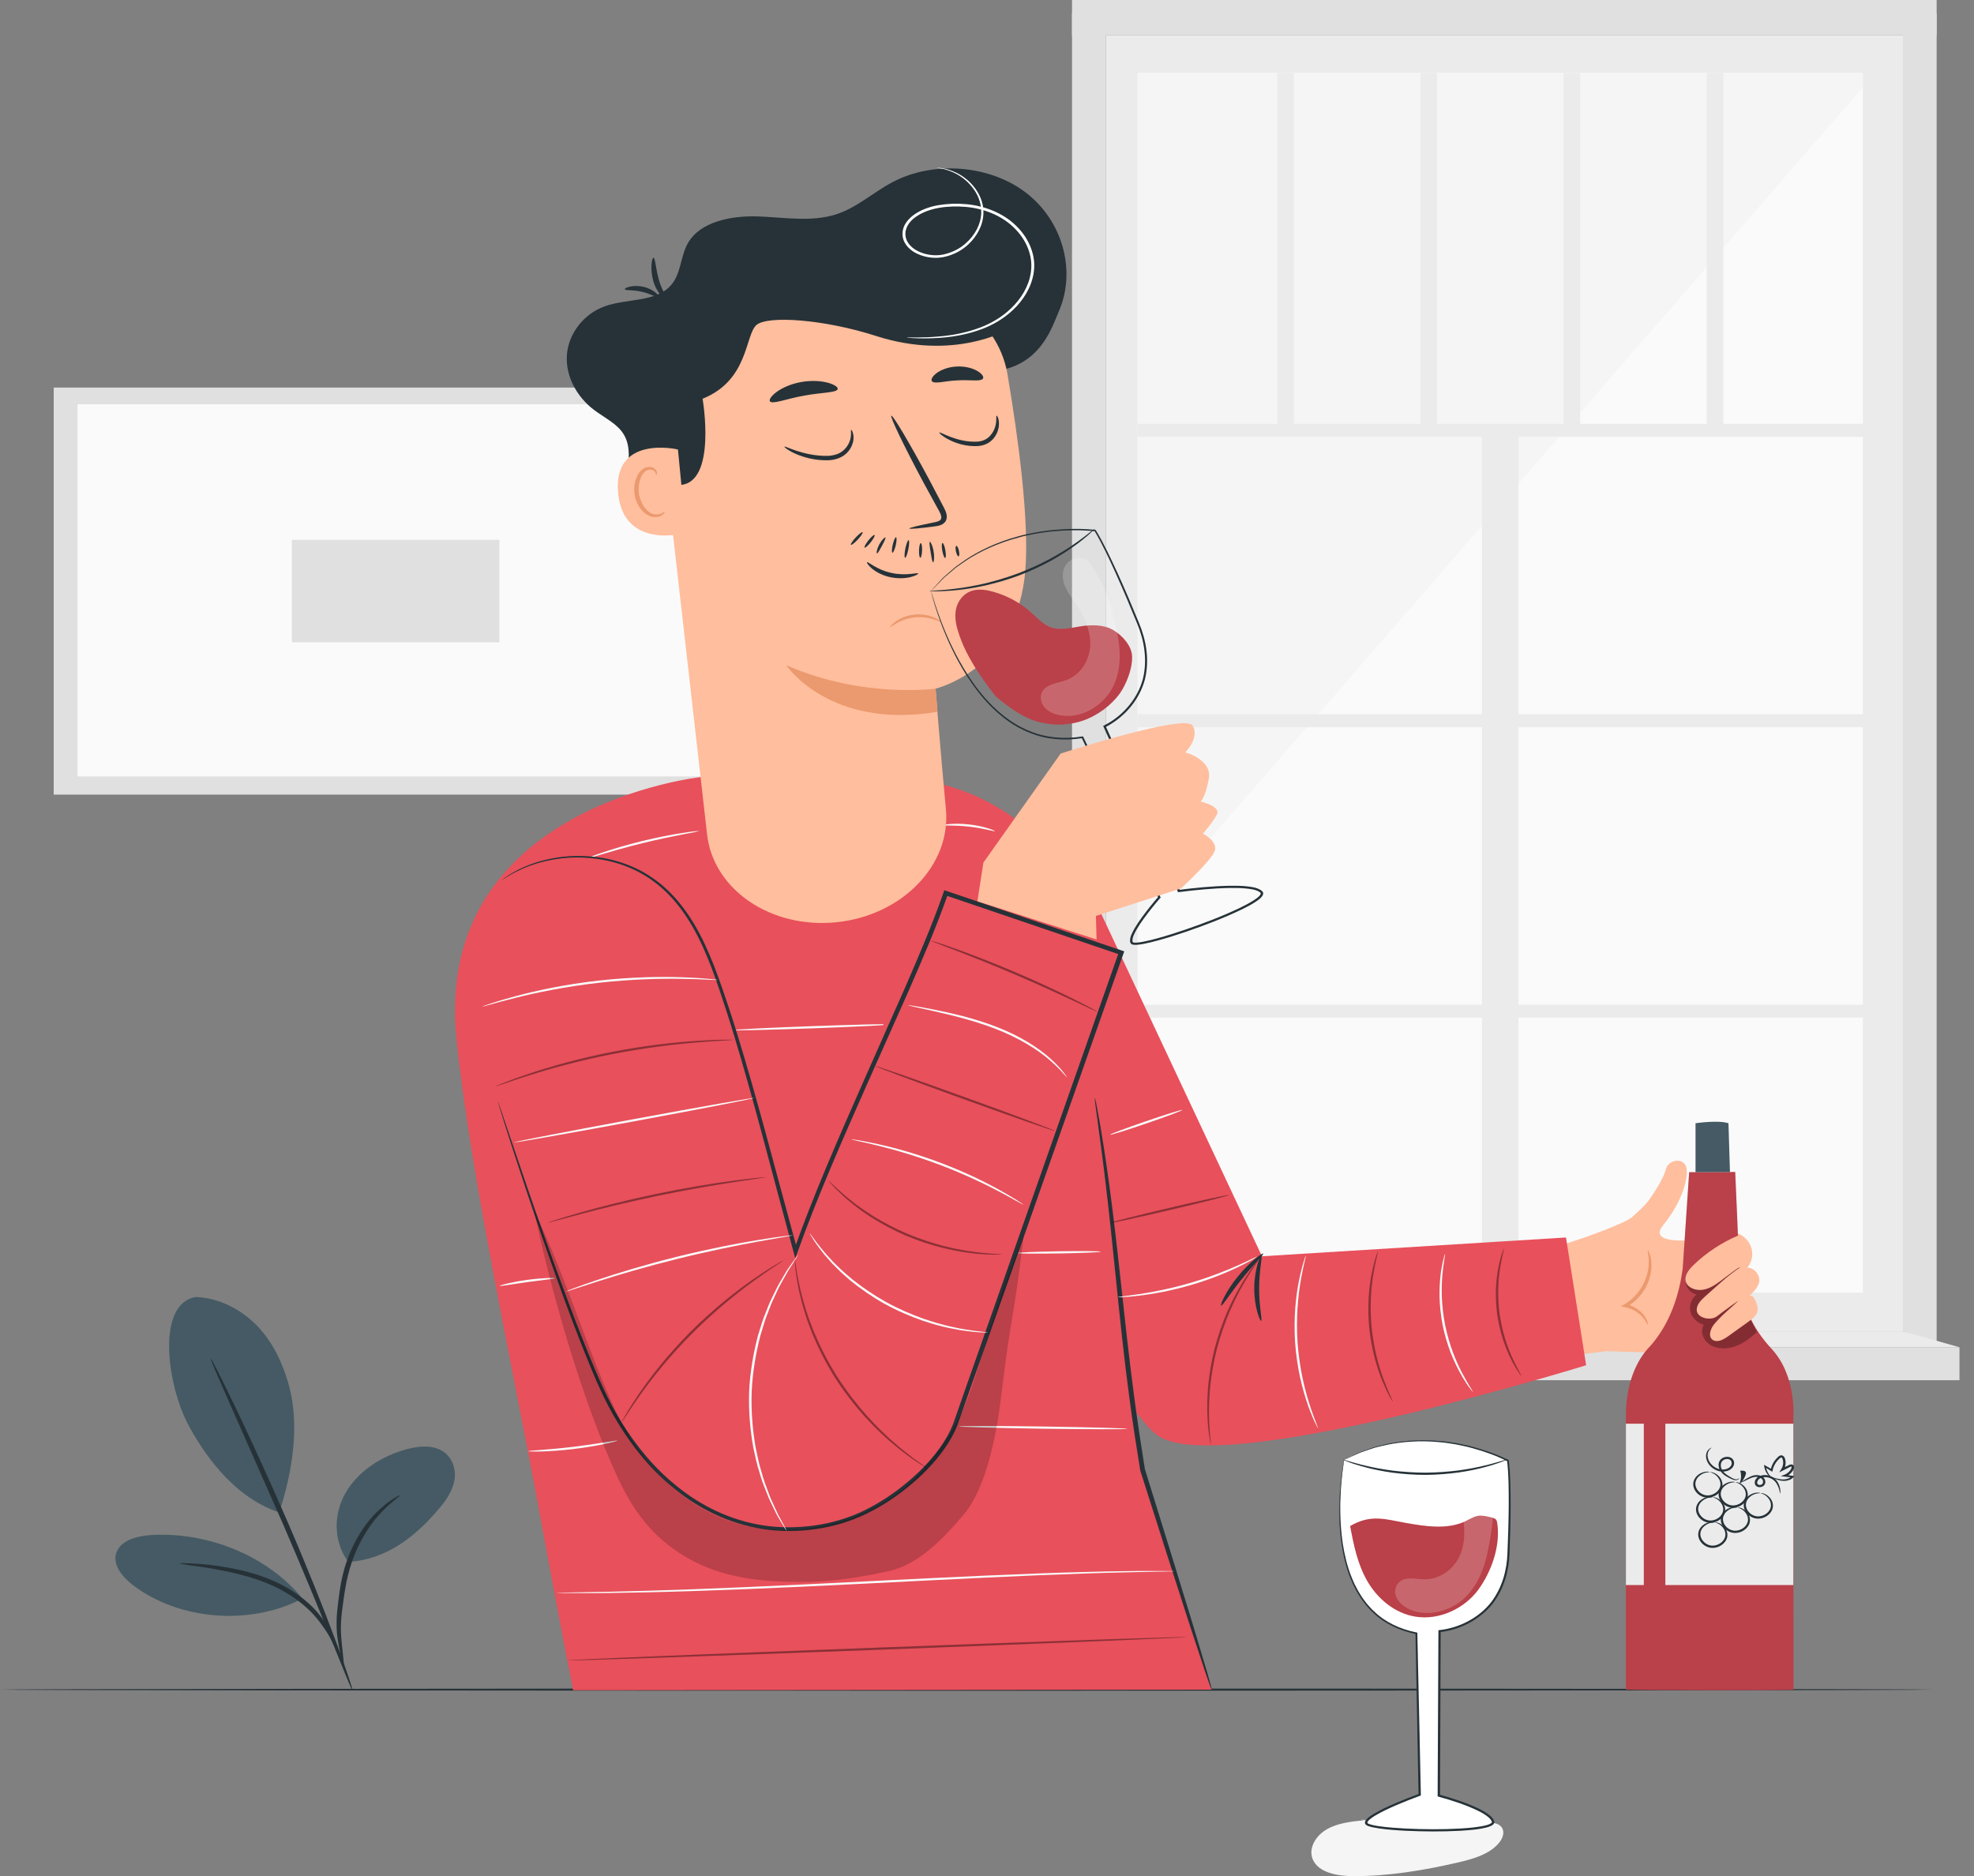 <svg width="101" height="96" viewBox="0 0 101 96" fill="none" xmlns="http://www.w3.org/2000/svg">
<rect x="0" y="0" width="101" height="96" fill="#808080" stroke="none"/>
<g clip-path="url(#clip0_34_894)">
<path d="M69.777 93.139C69.12 93.206 68.437 93.282 67.878 93.606C67.32 93.929 66.931 94.575 67.166 95.135C67.456 95.831 68.449 95.998 69.268 95.998C71.066 95.998 72.85 95.703 74.592 95.299C75.378 95.117 76.215 94.879 76.699 94.293C76.886 94.065 77.006 93.742 76.836 93.504C76.615 93.195 76.109 93.254 75.714 93.328C73.703 93.712 71.586 93.627 69.623 93.081" fill="#F5F5F5"/>
<path d="M37.755 19.831H2.749V40.659H37.755V19.831Z" fill="#E0E0E0"/>
<path d="M36.521 20.684H3.967V39.728H36.521V20.684Z" fill="#FAFAFA"/>
<path d="M25.552 27.625H14.933V32.865H25.552V27.625Z" fill="#E0E0E0"/>
<path d="M97.366 1.809H56.576V68.117H97.366V1.809Z" fill="#EBEBEB"/>
<path d="M95.314 3.733H58.204V66.143H95.314V3.733Z" fill="#FAFAFA"/>
<path d="M95.314 4.468L58.204 47.183V3.733H95.314V4.468Z" fill="#F5F5F5"/>
<path d="M96.12 21.686H58.204V22.35H96.12V21.686Z" fill="#EBEBEB"/>
<path d="M96.12 36.546H58.204V37.21H96.12V36.546Z" fill="#EBEBEB"/>
<path d="M96.12 51.409H58.204V52.072H96.12V51.409Z" fill="#EBEBEB"/>
<path d="M75.822 22.018V67.911H77.696V22.018H75.822Z" fill="#EBEBEB"/>
<path d="M66.2 3.733H65.352V22.018H66.2V3.733Z" fill="#EBEBEB"/>
<path d="M73.525 3.733H72.677V22.018H73.525V3.733Z" fill="#EBEBEB"/>
<path d="M80.851 3.733H80.002V22.018H80.851V3.733Z" fill="#EBEBEB"/>
<path d="M88.176 3.733H87.327V22.018H88.176V3.733Z" fill="#EBEBEB"/>
<path d="M56.576 0.686H54.85V68.527H56.576V0.686Z" fill="#E0E0E0"/>
<path d="M99.089 68.713L97.364 68.117V0.686H99.089V68.713Z" fill="#E0E0E0"/>
<path d="M99.089 0H54.85V1.809H99.089V0Z" fill="#E0E0E0"/>
<path d="M100.257 68.937H53.626V70.622H100.257V68.937Z" fill="#E0E0E0"/>
<path d="M97.364 68.117L100.257 68.937H53.626L56.576 68.117H97.364Z" fill="#EBEBEB"/>
<path d="M98.874 86.454C98.874 86.484 76.737 86.51 49.438 86.51C22.139 86.51 -0.002 86.484 -0.002 86.454C-0.002 86.424 22.129 86.398 49.438 86.398C76.747 86.398 98.874 86.424 98.874 86.454Z" fill="#263238"/>
<path d="M89.684 69.197C88.293 69.355 82.207 69.136 82.207 69.136L79.887 69.416L78.717 64.026C80.256 63.681 83.147 62.61 83.507 62.278C83.844 61.968 84.195 61.666 84.449 61.295C84.755 60.844 85.136 60.228 85.232 59.835C85.35 59.35 86.052 59.232 86.249 59.64C86.445 60.048 86.155 61.397 85.096 62.69C84.036 63.983 87.982 63.343 88.96 63.124C89.693 63.475 89.883 64.347 89.35 64.924L89.089 65.208L89.684 69.195V69.197Z" fill="#FFBE9D"/>
<path d="M84.319 67.783C84.295 67.789 84.247 67.64 84.077 67.434C83.914 67.232 83.6 66.974 83.152 66.887L82.941 66.846L83.123 66.737C83.36 66.597 83.59 66.401 83.782 66.165C84.199 65.657 84.348 65.074 84.358 64.662C84.377 64.243 84.281 63.989 84.314 63.981C84.329 63.974 84.477 64.219 84.494 64.662C84.52 65.096 84.386 65.725 83.938 66.269C83.732 66.523 83.478 66.731 83.219 66.876L83.19 66.729C83.696 66.842 84.019 67.147 84.168 67.379C84.322 67.618 84.334 67.783 84.317 67.785L84.319 67.783Z" fill="#EB996E"/>
<path d="M86.426 59.983L86.095 64.931C85.918 66.217 85.51 67.481 84.71 68.542C84.604 68.683 84.496 68.811 84.391 68.922C83.734 69.605 83.19 70.798 83.19 72.427V86.452C83.351 86.48 91.589 86.5 91.764 86.452L91.755 72.52C91.755 72.52 91.942 70.425 90.64 69.013C89.722 68.017 89.06 66.833 88.993 64.95C88.957 63.913 88.782 59.968 88.782 59.968L86.424 59.979L86.426 59.983Z" fill="#E8505B"/>
<path opacity="0.2" d="M86.426 59.983L86.095 64.931C85.918 66.217 85.51 67.481 84.71 68.542C84.604 68.683 84.496 68.811 84.391 68.922C83.734 69.605 83.19 70.798 83.19 72.427V86.452C83.351 86.48 91.589 86.5 91.764 86.452L91.755 72.52C91.755 72.52 91.942 70.425 90.64 69.013C89.722 68.017 89.06 66.833 88.993 64.95C88.957 63.913 88.782 59.968 88.782 59.968L86.424 59.979L86.426 59.983Z" fill="black"/>
<path d="M91.755 72.848H85.208V81.103H91.755V72.848Z" fill="#EBEBEB"/>
<g opacity="0.3">
<path d="M86.4 65.18C86.258 65.358 86.22 65.599 86.299 65.805C86.378 66.011 86.575 66.178 86.807 66.238C86.541 66.451 86.416 66.798 86.491 67.11C86.565 67.425 86.838 67.694 87.176 67.787C86.963 68.132 87.148 68.6 87.512 68.82C87.876 69.037 88.361 69.032 88.768 68.893C89.175 68.752 89.518 68.492 89.83 68.219L89.892 68.154L89.578 67.538L89.036 63.868L86.402 65.18H86.4Z" fill="black"/>
</g>
<path d="M88.962 63.206C88.087 63.577 87.291 64.102 86.635 64.744C86.395 64.978 86.16 65.284 86.258 65.59C86.359 65.902 86.783 66.054 87.136 65.993C87.49 65.935 87.788 65.724 88.066 65.518C88.344 65.312 89.015 64.781 89.056 64.837C88.437 65.23 87.785 65.857 87.243 66.336C87.016 66.538 86.776 66.789 86.819 67.078C86.874 67.449 87.538 67.594 87.85 67.349C88.186 67.087 88.914 66.57 88.914 66.57C88.974 66.581 87.879 67.447 87.62 67.88C87.493 68.095 87.414 68.399 87.622 68.551C87.847 68.715 88.174 68.551 88.399 68.388C88.746 68.138 89.094 67.889 89.442 67.64C89.652 67.488 89.878 67.316 89.926 67.076C89.974 66.835 89.746 66.195 89.501 66.297C89.811 66.054 90.024 65.72 90.019 65.512C90.012 65.143 89.684 64.822 89.346 64.87" fill="#FFBE9D"/>
<path d="M87.747 77.895C87.747 77.895 87.812 77.884 87.919 77.921C88.025 77.956 88.171 78.043 88.279 78.205C88.387 78.359 88.44 78.62 88.293 78.843C88.157 79.06 87.859 79.238 87.526 79.197C87.195 79.147 86.965 78.899 86.906 78.654C86.838 78.401 86.973 78.166 87.124 78.047C87.277 77.921 87.447 77.878 87.56 77.871C87.675 77.865 87.735 77.886 87.733 77.893C87.733 77.902 87.67 77.897 87.567 77.915C87.464 77.932 87.315 77.984 87.186 78.103C87.056 78.218 86.953 78.418 87.018 78.628C87.073 78.834 87.277 79.043 87.546 79.082C87.814 79.116 88.078 78.971 88.195 78.787C88.325 78.602 88.291 78.385 88.205 78.24C88.118 78.09 87.994 78.001 87.903 77.958C87.809 77.912 87.749 77.902 87.752 77.893L87.747 77.895Z" fill="#263238"/>
<path d="M87.634 76.611C87.634 76.611 87.699 76.6 87.807 76.637C87.912 76.672 88.058 76.758 88.166 76.921C88.274 77.075 88.327 77.335 88.181 77.559C88.044 77.776 87.747 77.954 87.414 77.912C87.083 77.862 86.853 77.615 86.793 77.37C86.726 77.116 86.86 76.882 87.011 76.763C87.164 76.637 87.335 76.594 87.447 76.587C87.562 76.581 87.622 76.602 87.62 76.609C87.62 76.618 87.558 76.613 87.454 76.63C87.351 76.648 87.203 76.7 87.073 76.819C86.944 76.934 86.841 77.134 86.906 77.344C86.961 77.55 87.164 77.758 87.433 77.797C87.701 77.832 87.965 77.687 88.082 77.502C88.212 77.318 88.178 77.101 88.092 76.956C88.006 76.806 87.881 76.717 87.79 76.674C87.697 76.628 87.637 76.618 87.639 76.609L87.634 76.611Z" fill="#263238"/>
<path d="M88.902 77.132C88.902 77.132 88.967 77.121 89.075 77.157C89.18 77.192 89.326 77.279 89.434 77.442C89.542 77.596 89.595 77.856 89.449 78.079C89.312 78.296 89.015 78.474 88.682 78.433C88.351 78.383 88.121 78.136 88.061 77.891C87.994 77.637 88.128 77.403 88.279 77.283C88.432 77.157 88.603 77.114 88.715 77.108C88.83 77.101 88.89 77.123 88.888 77.129C88.888 77.138 88.826 77.134 88.722 77.151C88.619 77.168 88.471 77.22 88.341 77.34C88.212 77.455 88.109 77.654 88.174 77.865C88.229 78.071 88.432 78.279 88.701 78.318C88.969 78.353 89.233 78.207 89.35 78.023C89.48 77.839 89.446 77.622 89.36 77.476C89.274 77.327 89.149 77.238 89.058 77.194C88.965 77.149 88.905 77.138 88.907 77.129L88.902 77.132Z" fill="#263238"/>
<path d="M88.79 75.839C88.79 75.839 88.854 75.828 88.962 75.865C89.068 75.9 89.214 75.986 89.322 76.149C89.43 76.303 89.482 76.563 89.336 76.787C89.199 77.004 88.902 77.181 88.569 77.14C88.238 77.09 88.008 76.843 87.948 76.598C87.881 76.344 88.015 76.11 88.166 75.991C88.32 75.865 88.49 75.821 88.603 75.815C88.718 75.808 88.778 75.83 88.775 75.837C88.775 75.845 88.713 75.841 88.61 75.858C88.507 75.876 88.358 75.928 88.229 76.047C88.099 76.162 87.996 76.362 88.061 76.572C88.116 76.778 88.32 76.986 88.588 77.025C88.857 77.06 89.12 76.915 89.238 76.73C89.367 76.546 89.334 76.329 89.247 76.184C89.161 76.034 89.036 75.945 88.945 75.902C88.852 75.856 88.792 75.845 88.794 75.837L88.79 75.839Z" fill="#263238"/>
<path d="M90.077 76.398C90.077 76.398 90.141 76.388 90.249 76.424C90.355 76.459 90.501 76.546 90.609 76.709C90.717 76.862 90.769 77.123 90.623 77.346C90.487 77.563 90.189 77.741 89.856 77.7C89.525 77.65 89.295 77.403 89.235 77.157C89.168 76.904 89.302 76.669 89.454 76.55C89.607 76.424 89.777 76.381 89.89 76.374C90.005 76.368 90.065 76.39 90.062 76.396C90.062 76.405 90 76.4 89.897 76.418C89.794 76.435 89.645 76.487 89.516 76.607C89.386 76.722 89.283 76.921 89.348 77.132C89.403 77.338 89.607 77.546 89.875 77.585C90.144 77.62 90.407 77.474 90.525 77.29C90.654 77.106 90.621 76.889 90.535 76.743C90.448 76.594 90.324 76.505 90.233 76.461C90.139 76.416 90.079 76.405 90.082 76.396L90.077 76.398Z" fill="#263238"/>
<path d="M87.493 75.325C87.493 75.325 87.558 75.314 87.665 75.351C87.771 75.386 87.917 75.472 88.025 75.635C88.133 75.789 88.186 76.049 88.039 76.273C87.903 76.49 87.605 76.668 87.272 76.626C86.942 76.576 86.711 76.329 86.651 76.084C86.584 75.83 86.719 75.596 86.87 75.477C87.023 75.351 87.193 75.308 87.306 75.301C87.421 75.294 87.481 75.316 87.478 75.323C87.478 75.331 87.416 75.327 87.313 75.344C87.21 75.362 87.061 75.414 86.932 75.533C86.802 75.648 86.699 75.848 86.764 76.058C86.819 76.264 87.023 76.472 87.291 76.511C87.56 76.546 87.823 76.401 87.941 76.216C88.07 76.032 88.037 75.815 87.951 75.67C87.864 75.52 87.74 75.431 87.649 75.388C87.555 75.342 87.495 75.331 87.498 75.323L87.493 75.325Z" fill="#263238"/>
<path d="M89.013 75.873C89.094 75.678 89.103 75.457 89.039 75.255C89.149 75.24 89.3 75.247 89.329 75.344C89.341 75.379 89.329 75.418 89.319 75.453C89.264 75.615 89.175 75.767 89.053 75.897" fill="#263238"/>
<path d="M91.081 76.409C91.055 76.414 91.072 76.186 90.892 75.897C90.801 75.759 90.635 75.615 90.403 75.587C90.29 75.572 90.165 75.585 90.065 75.639C89.962 75.689 89.89 75.8 89.909 75.895C89.926 75.991 90.067 76.008 90.149 75.947C90.225 75.893 90.223 75.772 90.165 75.696C90.11 75.618 90.005 75.579 89.904 75.57C89.803 75.561 89.708 75.583 89.624 75.613C89.458 75.676 89.324 75.754 89.228 75.796C89.132 75.839 89.08 75.861 89.075 75.852C89.07 75.846 89.118 75.811 89.204 75.757C89.293 75.704 89.41 75.62 89.588 75.54C89.676 75.503 89.787 75.47 89.909 75.477C90.029 75.481 90.17 75.524 90.257 75.637C90.338 75.741 90.364 75.921 90.223 76.032C90.156 76.082 90.067 76.104 89.978 76.091C89.885 76.078 89.803 76.004 89.787 75.919C89.753 75.75 89.871 75.609 90.002 75.544C90.137 75.475 90.29 75.462 90.422 75.483C90.695 75.524 90.882 75.7 90.968 75.859C91.059 76.019 91.081 76.162 91.091 76.26C91.098 76.357 91.091 76.412 91.081 76.412V76.409Z" fill="#263238"/>
<path d="M87.577 74.075C87.577 74.075 87.514 74.112 87.447 74.208C87.378 74.299 87.335 74.468 87.402 74.661C87.464 74.85 87.637 75.058 87.905 75.153C88.037 75.201 88.193 75.21 88.334 75.164C88.475 75.121 88.6 75.012 88.603 74.876C88.605 74.808 88.581 74.746 88.531 74.704C88.483 74.665 88.411 74.648 88.341 74.654C88.198 74.665 88.082 74.761 88.056 74.88C88.025 74.999 88.058 75.125 88.118 75.225C88.181 75.325 88.269 75.403 88.358 75.466C88.54 75.583 88.703 75.687 88.818 75.694C88.941 75.698 88.981 75.628 88.989 75.635C88.998 75.631 88.969 75.726 88.818 75.737C88.746 75.741 88.662 75.713 88.581 75.674C88.499 75.635 88.404 75.591 88.305 75.529C88.209 75.466 88.106 75.385 88.03 75.27C87.955 75.158 87.91 75.01 87.943 74.856C87.963 74.78 88.001 74.702 88.073 74.646C88.142 74.589 88.231 74.553 88.327 74.544C88.423 74.533 88.531 74.555 88.612 74.62C88.694 74.685 88.73 74.785 88.725 74.878C88.72 75.073 88.543 75.216 88.372 75.266C88.198 75.318 88.01 75.305 87.862 75.247C87.555 75.132 87.373 74.891 87.315 74.68C87.251 74.466 87.315 74.273 87.406 74.182C87.495 74.086 87.574 74.071 87.577 74.075Z" fill="#263238"/>
<path d="M90.638 75.579C90.638 75.579 90.748 75.607 90.94 75.659C91.035 75.683 91.155 75.707 91.29 75.698C91.421 75.689 91.58 75.644 91.675 75.529L91.707 75.6C91.582 75.585 91.45 75.57 91.311 75.555L91.11 75.531L91.299 75.459C91.457 75.399 91.62 75.255 91.666 75.097C91.671 75.056 91.659 75.036 91.649 75.038C91.637 75.032 91.582 75.06 91.532 75.086C91.431 75.136 91.33 75.188 91.227 75.24L91.033 75.338L91.143 75.162C91.155 75.143 91.167 75.123 91.177 75.101C91.237 74.98 91.251 74.846 91.225 74.72C91.213 74.659 91.186 74.594 91.155 74.579C91.136 74.561 91.095 74.585 91.043 74.635C90.849 74.811 90.736 75.032 90.695 75.236L90.681 75.305L90.616 75.266C90.499 75.192 90.388 75.125 90.285 75.06L90.352 75.023C90.376 75.251 90.484 75.418 90.568 75.52C90.654 75.622 90.717 75.668 90.712 75.676C90.707 75.681 90.633 75.648 90.532 75.548C90.434 75.451 90.304 75.279 90.266 75.032L90.254 74.95L90.336 74.995C90.441 75.056 90.554 75.121 90.676 75.19L90.597 75.221C90.635 74.997 90.75 74.757 90.961 74.561C90.988 74.537 91.011 74.511 91.055 74.488C91.095 74.462 91.17 74.455 91.22 74.488C91.316 74.548 91.328 74.633 91.347 74.702C91.378 74.85 91.362 75.008 91.292 75.151C91.28 75.177 91.266 75.201 91.251 75.225L91.167 75.147C91.27 75.095 91.374 75.043 91.474 74.993C91.525 74.974 91.565 74.928 91.671 74.932C91.719 74.937 91.767 74.976 91.779 75.015C91.793 75.052 91.793 75.086 91.788 75.117C91.719 75.344 91.537 75.479 91.345 75.555L91.33 75.459C91.469 75.479 91.601 75.498 91.726 75.516L91.812 75.529L91.757 75.59C91.628 75.728 91.443 75.769 91.297 75.774C91.146 75.776 91.023 75.743 90.928 75.711C90.736 75.644 90.64 75.59 90.642 75.583L90.638 75.579Z" fill="#263238"/>
<path d="M86.752 59.981V57.473C86.752 57.473 87.919 57.3 88.437 57.473L88.514 59.97L86.752 59.979V59.981Z" fill="#455A64"/>
<path d="M84.106 72.848H83.19V81.103H84.106V72.848Z" fill="#EBEBEB"/>
<path d="M56.015 46.056L64.568 64.28L80.124 63.319L81.155 69.855C81.155 69.855 62.897 75.516 59.376 73.542C57.008 72.214 51.514 59.404 51.514 59.404L56.015 46.056Z" fill="#E8505B"/>
<path d="M43.534 39.763H35.847C35.847 39.763 22.165 41.238 23.352 53.114C24.047 60.066 26.345 70.505 27.664 77.726C28.599 82.841 29.325 86.487 29.325 86.487L61.996 86.456L58.46 75.221L55.711 47.897C54.949 43.225 50.519 39.765 45.303 39.765H43.537L43.534 39.763Z" fill="#E8505B"/>
<path d="M61.993 86.454C61.993 86.454 61.955 86.382 61.905 86.242C61.852 86.094 61.78 85.884 61.687 85.617C61.505 85.064 61.241 84.27 60.915 83.279C60.265 81.283 59.366 78.478 58.343 75.247V75.24L58.34 75.234C58.149 74.062 57.955 72.813 57.784 71.522C57.502 69.405 57.295 67.384 57.108 65.547C56.922 63.709 56.749 62.054 56.584 60.668C56.42 59.28 56.267 58.161 56.162 57.387C56.111 57.005 56.071 56.706 56.042 56.495C56.018 56.291 56.008 56.183 56.018 56.181C56.027 56.181 56.051 56.285 56.092 56.486C56.13 56.697 56.186 56.994 56.258 57.374C56.392 58.146 56.572 59.263 56.758 60.649C56.948 62.035 57.14 63.69 57.339 65.525C57.538 67.362 57.753 69.382 58.034 71.494C58.204 72.783 58.396 74.03 58.583 75.199V75.186C59.589 78.42 60.457 81.233 61.068 83.24C61.368 84.24 61.605 85.04 61.773 85.595C61.85 85.866 61.91 86.079 61.95 86.228C61.989 86.374 62.005 86.45 61.998 86.452L61.993 86.454Z" fill="#263238"/>
<path d="M62.478 66.807C62.418 66.783 62.717 66.074 63.326 65.326C63.93 64.575 64.587 64.102 64.63 64.146C64.681 64.193 64.117 64.727 63.528 65.458C62.936 66.187 62.545 66.833 62.478 66.805V66.807Z" fill="#263238"/>
<path d="M64.527 67.588C64.467 67.607 64.17 66.874 64.175 65.92C64.175 64.968 64.474 64.234 64.534 64.254C64.606 64.271 64.422 65.004 64.424 65.92C64.417 66.835 64.599 67.57 64.527 67.586V67.588Z" fill="#263238"/>
<path d="M45.605 52.415C45.605 52.415 45.493 52.435 45.291 52.448C45.063 52.461 44.776 52.478 44.431 52.498C43.704 52.534 42.7 52.576 41.59 52.617C40.48 52.656 39.474 52.686 38.747 52.704C38.402 52.708 38.115 52.712 37.885 52.717C37.681 52.717 37.568 52.715 37.568 52.706C37.568 52.697 37.681 52.686 37.882 52.673C38.11 52.66 38.398 52.643 38.743 52.623C39.469 52.587 40.473 52.545 41.583 52.504C42.693 52.465 43.697 52.435 44.426 52.417C44.771 52.413 45.059 52.409 45.289 52.404C45.493 52.404 45.605 52.407 45.605 52.415Z" fill="#FAFAFA"/>
<path d="M28.388 65.404C28.388 65.436 27.755 65.495 26.978 65.603C26.202 65.709 25.576 65.827 25.566 65.794C25.559 65.766 26.175 65.599 26.959 65.49C27.743 65.382 28.385 65.373 28.388 65.404Z" fill="#FAFAFA"/>
<path d="M56.322 64.046C56.322 64.076 55.368 64.117 54.189 64.137C53.01 64.156 52.053 64.145 52.053 64.115C52.053 64.085 53.007 64.043 54.187 64.024C55.366 64.004 56.322 64.015 56.322 64.046Z" fill="#FAFAFA"/>
<path d="M60.5 56.792C60.512 56.821 59.692 57.129 58.669 57.48C57.645 57.831 56.806 58.092 56.794 58.061C56.782 58.033 57.602 57.725 58.626 57.374C59.649 57.022 60.488 56.762 60.5 56.792Z" fill="#FAFAFA"/>
<path d="M64.319 64.302C64.319 64.302 64.235 64.362 64.074 64.456C63.913 64.549 63.674 64.675 63.372 64.822C62.768 65.115 61.902 65.473 60.905 65.761C59.908 66.05 58.973 66.217 58.295 66.295C57.955 66.336 57.679 66.36 57.487 66.369C57.295 66.38 57.19 66.38 57.19 66.373C57.19 66.367 57.293 66.349 57.482 66.325C57.672 66.304 57.945 66.267 58.281 66.217C58.954 66.117 59.877 65.942 60.867 65.653C61.857 65.365 62.72 65.022 63.331 64.749C63.638 64.612 63.882 64.497 64.05 64.417C64.218 64.336 64.314 64.295 64.319 64.302Z" fill="#FAFAFA"/>
<path d="M67.432 73.084C67.432 73.084 67.368 72.971 67.269 72.761C67.219 72.657 67.162 72.527 67.102 72.373C67.042 72.219 66.967 72.047 66.905 71.85C66.766 71.46 66.632 70.989 66.514 70.457C66.402 69.926 66.311 69.336 66.265 68.711C66.224 68.087 66.231 67.49 66.27 66.95C66.313 66.41 66.38 65.926 66.464 65.523C66.498 65.321 66.548 65.141 66.586 64.983C66.622 64.825 66.663 64.688 66.696 64.579C66.764 64.358 66.804 64.239 66.814 64.241C66.821 64.241 66.797 64.367 66.744 64.59C66.716 64.701 66.684 64.838 66.653 64.998C66.622 65.156 66.579 65.336 66.55 65.538C66.478 65.939 66.421 66.421 66.385 66.959C66.356 67.495 66.349 68.087 66.39 68.707C66.435 69.325 66.524 69.911 66.629 70.44C66.742 70.967 66.867 71.44 66.994 71.831C67.051 72.028 67.118 72.201 67.171 72.355C67.224 72.509 67.274 72.642 67.317 72.748C67.401 72.963 67.444 73.084 67.435 73.086L67.432 73.084Z" fill="#FAFAFA"/>
<path d="M75.354 71.219C75.354 71.219 75.28 71.138 75.167 70.982C75.11 70.904 75.04 70.809 74.971 70.692C74.899 70.577 74.813 70.447 74.734 70.295C74.563 69.998 74.388 69.631 74.223 69.215C74.065 68.796 73.921 68.327 73.816 67.824C73.717 67.321 73.669 66.835 73.655 66.393C73.648 65.95 73.667 65.551 73.71 65.219C73.724 65.052 73.756 64.905 73.78 64.772C73.801 64.64 73.828 64.529 73.852 64.438C73.897 64.256 73.926 64.156 73.935 64.159C73.959 64.163 73.861 64.566 73.801 65.226C73.77 65.555 73.758 65.95 73.772 66.388C73.794 66.826 73.844 67.306 73.94 67.802C74.043 68.299 74.182 68.763 74.333 69.18C74.489 69.594 74.654 69.961 74.813 70.258C75.127 70.856 75.376 71.204 75.354 71.214V71.219Z" fill="#FAFAFA"/>
<path d="M31.585 73.715C31.59 73.73 31.343 73.8 30.936 73.884C30.528 73.971 29.962 74.071 29.33 74.145C28.697 74.221 28.122 74.255 27.704 74.268C27.287 74.279 27.029 74.27 27.029 74.255C27.029 74.238 27.285 74.221 27.7 74.188C28.114 74.156 28.685 74.108 29.315 74.032C29.943 73.956 30.509 73.871 30.919 73.804C31.329 73.739 31.583 73.696 31.585 73.713V73.715Z" fill="#FAFAFA"/>
<path d="M57.681 73.11C57.681 73.141 55.747 73.138 53.364 73.104C50.979 73.069 49.047 73.015 49.05 72.984C49.05 72.954 50.984 72.956 53.367 72.991C55.749 73.026 57.681 73.08 57.681 73.11Z" fill="#FAFAFA"/>
<path d="M60.088 80.396C60.088 80.396 60.059 80.4 60.006 80.403C59.947 80.403 59.867 80.407 59.767 80.409C59.549 80.413 59.239 80.42 58.846 80.426C58.446 80.431 57.957 80.444 57.389 80.459C56.821 80.47 56.174 80.491 55.459 80.515C52.6 80.606 48.649 80.808 44.289 81.029C39.927 81.253 35.974 81.415 33.112 81.476C31.681 81.507 30.521 81.522 29.72 81.515C29.327 81.515 29.018 81.511 28.797 81.511C28.697 81.511 28.618 81.509 28.558 81.507C28.503 81.507 28.476 81.502 28.476 81.502C28.476 81.502 28.505 81.498 28.558 81.496C28.618 81.496 28.697 81.491 28.797 81.489C29.016 81.485 29.325 81.481 29.718 81.472C30.519 81.463 31.676 81.435 33.107 81.396C35.969 81.316 39.92 81.14 44.282 80.916C48.642 80.695 52.593 80.507 55.457 80.435C56.174 80.415 56.821 80.4 57.389 80.394C57.957 80.385 58.448 80.379 58.849 80.381C59.242 80.381 59.551 80.383 59.772 80.385C59.872 80.385 59.951 80.387 60.011 80.389C60.066 80.389 60.093 80.392 60.093 80.394L60.088 80.396Z" fill="#FAFAFA"/>
<path d="M35.77 42.52C35.773 42.537 35.444 42.596 34.917 42.698C34.39 42.8 33.663 42.95 32.87 43.145C32.077 43.34 31.365 43.542 30.854 43.696C30.341 43.847 30.025 43.947 30.02 43.932C30.018 43.926 30.092 43.891 30.231 43.837C30.37 43.782 30.574 43.706 30.825 43.622C31.331 43.448 32.041 43.234 32.839 43.038C33.637 42.843 34.368 42.704 34.903 42.622C35.169 42.581 35.387 42.553 35.535 42.535C35.687 42.52 35.77 42.514 35.77 42.522V42.52Z" fill="#FAFAFA"/>
<path d="M50.905 42.527C50.893 42.559 50.315 42.379 49.577 42.297C48.839 42.212 48.23 42.258 48.228 42.225C48.22 42.197 48.836 42.097 49.594 42.186C50.351 42.268 50.919 42.503 50.907 42.527H50.905Z" fill="#FAFAFA"/>
<path d="M24.701 54.198C24.701 54.198 31.063 72.514 35.094 75.841C39.126 79.168 45.934 77.52 47.216 75.216C48.498 72.913 57.374 48.747 57.374 48.747L47.664 45.635L40.713 64.787L35.79 47.669C35.79 47.669 32.105 41.789 27.129 44.609C22.153 47.428 24.703 54.198 24.703 54.198H24.701Z" fill="#E8505B"/>
<path d="M25.483 56.374C25.483 56.374 25.494 56.398 25.511 56.447C25.528 56.497 25.554 56.571 25.588 56.666C25.655 56.862 25.753 57.15 25.88 57.528C26.139 58.287 26.518 59.402 27.007 60.838C27.503 62.273 28.114 64.028 28.865 66.052C29.239 67.065 29.651 68.145 30.113 69.279C30.578 70.414 31.075 71.616 31.803 72.78C32.527 73.943 33.443 75.097 34.651 76.06C35.842 77.029 37.357 77.795 39.064 78.053C39.912 78.183 40.802 78.177 41.684 78.053C42.563 77.927 43.438 77.674 44.244 77.275C45.051 76.878 45.809 76.368 46.499 75.78C46.847 75.487 47.173 75.173 47.477 74.837C47.784 74.503 48.062 74.145 48.302 73.765C48.546 73.383 48.738 72.991 48.875 72.555C49.026 72.125 49.177 71.694 49.328 71.26C49.632 70.392 49.941 69.514 50.251 68.629C50.874 66.855 51.509 65.043 52.156 63.2C53.453 59.512 54.793 55.695 56.169 51.786C56.531 50.756 56.893 49.732 57.25 48.715L57.324 48.854C54.263 47.812 51.265 46.793 48.347 45.8L48.508 45.728C47.914 47.431 47.206 49.057 46.511 50.652C45.804 52.242 45.111 53.799 44.433 55.319C43.084 58.363 41.804 61.271 40.806 64.067L40.691 64.388L40.603 64.061C39.493 59.979 38.551 56.228 37.549 52.949C37.302 52.129 37.043 51.339 36.787 50.58C36.528 49.821 36.257 49.096 35.948 48.42C35.334 47.068 34.522 45.899 33.484 45.132C32.458 44.351 31.269 44.004 30.243 43.91C29.207 43.804 28.316 43.947 27.633 44.132C26.945 44.322 26.463 44.57 26.146 44.743C25.991 44.832 25.878 44.912 25.799 44.958C25.722 45.006 25.679 45.027 25.679 45.027C25.679 45.027 25.715 44.997 25.789 44.945C25.866 44.895 25.974 44.81 26.127 44.717C26.439 44.533 26.921 44.277 27.613 44.075C28.301 43.88 29.2 43.726 30.253 43.826C31.295 43.913 32.508 44.255 33.563 45.047C34.627 45.823 35.459 47.01 36.087 48.368C36.403 49.049 36.679 49.778 36.943 50.537C37.206 51.296 37.468 52.086 37.719 52.907C38.736 56.189 39.694 59.94 40.811 64.015L40.608 64.009C41.6 61.2 42.875 58.289 44.22 55.241C44.896 53.719 45.586 52.161 46.291 50.572C46.983 48.979 47.688 47.35 48.278 45.663L48.316 45.55L48.436 45.591C51.353 46.583 54.352 47.602 57.413 48.641L57.523 48.678L57.487 48.78C57.13 49.797 56.77 50.821 56.406 51.851C55.03 55.76 53.685 59.577 52.389 63.265C51.739 65.108 51.102 66.917 50.476 68.692C50.164 69.579 49.855 70.455 49.548 71.323C49.395 71.757 49.244 72.188 49.093 72.615L48.978 72.936L48.839 73.257C48.733 73.464 48.628 73.67 48.498 73.865C48.249 74.255 47.964 74.624 47.65 74.965C47.338 75.307 47.005 75.628 46.65 75.925C45.946 76.524 45.174 77.04 44.344 77.446C43.515 77.856 42.616 78.114 41.715 78.242C40.814 78.368 39.903 78.372 39.028 78.236C37.276 77.967 35.73 77.179 34.522 76.188C33.294 75.203 32.374 74.032 31.648 72.854C30.914 71.674 30.423 70.462 29.962 69.325C29.505 68.186 29.099 67.104 28.73 66.089C27.992 64.059 27.393 62.3 26.911 60.859C26.432 59.419 26.07 58.298 25.83 57.536C25.713 57.157 25.622 56.866 25.562 56.669C25.533 56.571 25.511 56.497 25.497 56.447C25.483 56.398 25.478 56.371 25.48 56.371L25.483 56.374Z" fill="#263238"/>
<path d="M36.724 50.142C36.724 50.142 36.681 50.146 36.6 50.144C36.504 50.14 36.386 50.135 36.243 50.129C35.933 50.111 35.485 50.096 34.934 50.086C33.829 50.064 32.297 50.101 30.622 50.289C28.946 50.48 27.453 50.788 26.386 51.055C25.854 51.187 25.423 51.304 25.128 51.389C24.991 51.426 24.878 51.459 24.787 51.482C24.708 51.502 24.668 51.511 24.665 51.508C24.665 51.504 24.703 51.489 24.778 51.461C24.866 51.43 24.979 51.393 25.111 51.346C25.401 51.248 25.828 51.12 26.36 50.977C27.422 50.688 28.92 50.367 30.602 50.177C32.285 49.988 33.824 49.964 34.931 50.005C35.485 50.025 35.933 50.053 36.243 50.083C36.384 50.099 36.502 50.109 36.597 50.12C36.679 50.129 36.72 50.138 36.72 50.14L36.724 50.142Z" fill="#FAFAFA"/>
<path d="M38.584 56.181C38.592 56.211 35.845 56.745 32.451 57.374C29.056 58.001 26.3 58.486 26.293 58.456C26.285 58.426 29.03 57.892 32.427 57.263C35.821 56.636 38.577 56.15 38.584 56.183V56.181Z" fill="#FAFAFA"/>
<path d="M52.384 61.651C52.384 61.651 52.262 61.597 52.056 61.48C51.849 61.363 51.547 61.196 51.171 60.996C50.418 60.597 49.354 60.085 48.129 59.619C46.902 59.154 45.754 58.825 44.913 58.619C44.493 58.515 44.15 58.437 43.913 58.387C43.676 58.335 43.546 58.302 43.546 58.295C43.546 58.289 43.681 58.306 43.923 58.345C44.165 58.382 44.51 58.45 44.934 58.543C45.783 58.729 46.943 59.048 48.177 59.517C49.409 59.985 50.474 60.512 51.214 60.929C51.586 61.137 51.881 61.315 52.08 61.443C52.279 61.571 52.386 61.645 52.382 61.651H52.384Z" fill="#FAFAFA"/>
<path d="M54.611 55.15C54.611 55.15 54.525 55.061 54.376 54.894C54.227 54.727 54.002 54.495 53.695 54.233C53.089 53.706 52.118 53.098 50.931 52.643C49.745 52.187 48.606 51.929 47.786 51.74C47.391 51.651 47.065 51.58 46.813 51.524C46.583 51.471 46.456 51.439 46.459 51.43C46.459 51.424 46.59 51.441 46.823 51.48C47.055 51.519 47.393 51.58 47.806 51.662C48.633 51.829 49.781 52.077 50.979 52.539C52.178 52.998 53.156 53.625 53.755 54.174C54.057 54.447 54.275 54.69 54.412 54.866C54.484 54.953 54.529 55.024 54.563 55.072C54.596 55.12 54.611 55.146 54.608 55.148L54.611 55.15Z" fill="#FAFAFA"/>
<path d="M40.567 63.204C40.567 63.204 40.526 63.217 40.447 63.234C40.353 63.252 40.241 63.271 40.102 63.297C39.783 63.354 39.354 63.43 38.831 63.521C37.76 63.716 36.286 64.011 34.677 64.41C33.069 64.809 31.633 65.234 30.602 65.562C30.102 65.725 29.689 65.857 29.382 65.957C29.248 66 29.14 66.035 29.049 66.063C28.973 66.087 28.932 66.095 28.929 66.093C28.929 66.089 28.965 66.072 29.04 66.041C29.126 66.007 29.234 65.965 29.363 65.915C29.646 65.807 30.058 65.662 30.571 65.488C31.597 65.141 33.033 64.703 34.644 64.302C36.257 63.903 37.738 63.616 38.815 63.443C39.354 63.356 39.79 63.291 40.095 63.254C40.234 63.237 40.351 63.224 40.444 63.213C40.524 63.204 40.567 63.202 40.567 63.206V63.204Z" fill="#FAFAFA"/>
<path d="M40.243 78.325C40.243 78.325 40.21 78.281 40.157 78.197C40.099 78.099 40.023 77.973 39.927 77.817C39.876 77.732 39.824 77.641 39.764 77.541C39.709 77.439 39.656 77.325 39.596 77.201C39.481 76.956 39.33 76.68 39.217 76.359C39.155 76.201 39.09 76.034 39.023 75.86C38.958 75.687 38.91 75.5 38.85 75.309C38.721 74.93 38.642 74.513 38.544 74.075C38.386 73.197 38.294 72.216 38.33 71.188C38.381 70.16 38.556 69.188 38.786 68.323C38.92 67.894 39.035 67.484 39.196 67.115C39.272 66.928 39.335 66.746 39.416 66.577C39.498 66.41 39.577 66.247 39.651 66.093C39.792 65.781 39.963 65.518 40.099 65.28C40.169 65.163 40.231 65.052 40.296 64.952C40.363 64.857 40.425 64.768 40.483 64.688C40.591 64.538 40.677 64.416 40.744 64.325C40.804 64.243 40.838 64.202 40.842 64.204C40.845 64.204 40.819 64.252 40.766 64.338C40.703 64.434 40.624 64.558 40.526 64.712C40.473 64.794 40.413 64.883 40.351 64.981C40.291 65.08 40.231 65.193 40.164 65.31C40.035 65.549 39.869 65.813 39.735 66.126C39.663 66.28 39.586 66.442 39.51 66.609C39.433 66.779 39.373 66.961 39.299 67.145C39.143 67.514 39.033 67.922 38.903 68.349C38.68 69.21 38.51 70.173 38.46 71.193C38.424 72.214 38.51 73.186 38.661 74.058C38.755 74.492 38.831 74.906 38.954 75.286C39.011 75.474 39.057 75.661 39.119 75.834C39.184 76.008 39.246 76.173 39.304 76.333C39.411 76.654 39.553 76.93 39.663 77.175C39.721 77.296 39.769 77.413 39.821 77.518C39.876 77.62 39.927 77.713 39.975 77.797C40.061 77.958 40.13 78.088 40.183 78.186C40.229 78.275 40.253 78.322 40.248 78.325H40.243Z" fill="#FAFAFA"/>
<path d="M50.533 68.186C50.533 68.186 50.495 68.191 50.421 68.186C50.332 68.182 50.224 68.175 50.097 68.169C49.956 68.162 49.783 68.149 49.587 68.121C49.388 68.093 49.16 68.073 48.916 68.019C48.669 67.974 48.398 67.922 48.112 67.844C47.825 67.776 47.525 67.679 47.211 67.577C46.588 67.358 45.919 67.078 45.258 66.713C44.601 66.345 44.018 65.935 43.52 65.531C43.28 65.321 43.045 65.126 42.851 64.922C42.753 64.822 42.652 64.729 42.563 64.633C42.477 64.536 42.396 64.442 42.317 64.353C42.154 64.178 42.031 64.004 41.916 63.855C41.799 63.707 41.71 63.573 41.641 63.462C41.576 63.36 41.523 63.276 41.48 63.206C41.444 63.148 41.427 63.115 41.432 63.113C41.437 63.113 41.461 63.139 41.502 63.193C41.552 63.26 41.609 63.34 41.681 63.436C41.756 63.544 41.852 63.672 41.974 63.816C42.094 63.961 42.221 64.13 42.386 64.301C42.468 64.388 42.551 64.479 42.638 64.575C42.727 64.668 42.827 64.759 42.928 64.857C43.124 65.056 43.359 65.245 43.599 65.453C44.095 65.85 44.675 66.251 45.325 66.616C45.977 66.976 46.638 67.256 47.254 67.477C47.566 67.579 47.861 67.681 48.144 67.75C48.424 67.833 48.693 67.887 48.937 67.939C49.179 67.998 49.404 68.023 49.601 68.056C49.798 68.091 49.968 68.11 50.107 68.123C50.234 68.138 50.339 68.151 50.428 68.162C50.502 68.173 50.541 68.18 50.541 68.184L50.533 68.186Z" fill="#FAFAFA"/>
<g opacity="0.4">
<path d="M37.539 53.205C37.539 53.205 37.496 53.213 37.412 53.22C37.314 53.226 37.194 53.233 37.048 53.244C36.732 53.259 36.274 53.289 35.711 53.335C34.581 53.424 33.028 53.606 31.341 53.934C29.651 54.265 28.153 54.68 27.086 55.02C26.552 55.189 26.12 55.333 25.825 55.437C25.689 55.482 25.574 55.521 25.483 55.552C25.403 55.578 25.363 55.589 25.36 55.584C25.36 55.58 25.399 55.562 25.473 55.53C25.562 55.493 25.672 55.45 25.806 55.395C26.096 55.278 26.523 55.124 27.055 54.944C28.119 54.584 29.617 54.155 31.314 53.823C33.009 53.493 34.572 53.324 35.703 53.255C36.269 53.22 36.729 53.2 37.046 53.198C37.192 53.198 37.314 53.198 37.41 53.198C37.494 53.198 37.537 53.2 37.537 53.205H37.539Z" fill="black"/>
</g>
<g opacity="0.4">
<path d="M39.196 60.23C39.196 60.23 39.157 60.243 39.083 60.256C38.994 60.269 38.884 60.287 38.755 60.308C38.45 60.354 38.04 60.415 37.544 60.488C36.523 60.645 35.116 60.883 33.575 61.204C32.033 61.527 30.653 61.87 29.66 62.135C29.179 62.265 28.781 62.371 28.483 62.451C28.357 62.484 28.251 62.512 28.162 62.536C28.088 62.553 28.05 62.562 28.047 62.558C28.047 62.553 28.083 62.538 28.153 62.514C28.239 62.486 28.342 62.451 28.467 62.41C28.74 62.321 29.138 62.2 29.632 62.059C30.622 61.775 32 61.419 33.544 61.096C35.087 60.775 36.501 60.547 37.527 60.412C38.04 60.343 38.457 60.295 38.745 60.267C38.877 60.254 38.987 60.245 39.078 60.237C39.155 60.23 39.196 60.23 39.196 60.235V60.23Z" fill="black"/>
</g>
<g opacity="0.2">
<path d="M27.311 61.872C28.174 66.034 29.773 71.622 31.573 75.531C32.307 77.123 33.206 78.441 34.747 79.454C36.576 80.656 38.582 80.925 40.84 80.945C42.453 80.96 43.894 80.732 45.464 80.391C47.034 80.051 48.335 78.645 49.316 77.485C50.5 76.084 51.008 73.236 51.219 71.483C51.768 66.945 51.835 67.737 52.384 63.2C51.487 65.473 51.056 66.624 50.267 69.243C49.479 71.861 49.064 73.08 47.214 75.216C45.363 77.35 42.175 78.537 39.196 78.242C35.6 77.886 32.925 75.203 31.504 72.195C30.085 69.186 28.843 65.032 27.369 62.043" fill="black"/>
</g>
<g opacity="0.4">
<path d="M40.083 64.49C40.083 64.49 40.051 64.518 39.987 64.564C39.908 64.616 39.812 64.681 39.697 64.759C39.44 64.924 39.078 65.173 38.637 65.49C38.196 65.805 37.686 66.199 37.139 66.653C36.595 67.11 36.015 67.631 35.437 68.206C34.864 68.783 34.349 69.358 33.898 69.893C33.455 70.433 33.071 70.93 32.769 71.359C32.465 71.787 32.228 72.138 32.072 72.385C31.997 72.498 31.935 72.592 31.885 72.668C31.842 72.73 31.815 72.763 31.813 72.763C31.808 72.763 31.827 72.724 31.863 72.657C31.909 72.579 31.962 72.481 32.029 72.364C32.172 72.11 32.4 71.75 32.695 71.316C32.99 70.88 33.364 70.375 33.805 69.83C34.251 69.288 34.766 68.709 35.341 68.13C35.921 67.553 36.506 67.032 37.057 66.577C37.614 66.126 38.129 65.737 38.58 65.429C39.028 65.119 39.399 64.881 39.666 64.724C39.788 64.653 39.888 64.594 39.97 64.546C40.039 64.507 40.078 64.488 40.08 64.49H40.083Z" fill="black"/>
</g>
<g opacity="0.4">
<path d="M47.441 75.134C47.441 75.134 47.398 75.114 47.319 75.064C47.23 75.008 47.12 74.936 46.983 74.85C46.837 74.756 46.662 74.639 46.468 74.492C46.274 74.344 46.044 74.186 45.816 73.984C45.699 73.887 45.577 73.782 45.449 73.676C45.322 73.568 45.2 73.446 45.071 73.325C44.805 73.086 44.548 72.806 44.273 72.516C43.74 71.924 43.201 71.238 42.712 70.475C42.23 69.707 41.852 68.939 41.554 68.223C41.418 67.861 41.281 67.52 41.188 67.191C41.14 67.026 41.084 66.87 41.044 66.716C41.005 66.562 40.969 66.414 40.936 66.273C40.859 65.993 40.823 65.733 40.782 65.508C40.737 65.282 40.715 65.085 40.701 64.924C40.687 64.775 40.675 64.651 40.665 64.553C40.658 64.469 40.658 64.423 40.66 64.423C40.665 64.423 40.675 64.466 40.689 64.551C40.703 64.647 40.723 64.768 40.746 64.918C40.768 65.078 40.797 65.271 40.85 65.495C40.898 65.718 40.938 65.976 41.02 66.254C41.056 66.395 41.094 66.54 41.135 66.692C41.176 66.844 41.233 67 41.283 67.16C41.379 67.486 41.521 67.824 41.66 68.182C41.959 68.889 42.34 69.65 42.818 70.414C43.302 71.171 43.836 71.854 44.359 72.446C44.63 72.735 44.881 73.015 45.143 73.255C45.272 73.377 45.389 73.501 45.514 73.609C45.639 73.718 45.759 73.822 45.874 73.921C46.097 74.125 46.322 74.288 46.511 74.44C46.698 74.592 46.868 74.715 47.01 74.813C47.139 74.906 47.247 74.984 47.331 75.045C47.403 75.099 47.441 75.129 47.439 75.132L47.441 75.134Z" fill="black"/>
</g>
<g opacity="0.4">
<path d="M51.277 64.187C51.277 64.187 51.135 64.197 50.879 64.197C50.749 64.197 50.593 64.197 50.411 64.182C50.229 64.169 50.02 64.163 49.793 64.13C49.565 64.104 49.313 64.074 49.05 64.022C48.784 63.98 48.503 63.913 48.208 63.844C47.623 63.694 46.991 63.492 46.351 63.224C45.715 62.95 45.14 62.638 44.637 62.325C44.39 62.163 44.155 62.011 43.949 61.853C43.736 61.701 43.551 61.547 43.383 61.404C43.211 61.265 43.072 61.126 42.945 61.007C42.815 60.89 42.715 60.781 42.633 60.69C42.468 60.512 42.381 60.41 42.386 60.406C42.391 60.402 42.494 60.493 42.669 60.662C42.755 60.746 42.863 60.851 42.995 60.963C43.127 61.076 43.268 61.213 43.443 61.345C43.613 61.484 43.8 61.634 44.014 61.779C44.22 61.935 44.457 62.08 44.702 62.241C45.203 62.545 45.773 62.85 46.404 63.122C47.034 63.386 47.66 63.59 48.237 63.744C48.53 63.813 48.805 63.885 49.069 63.928C49.33 63.983 49.577 64.017 49.802 64.05C50.028 64.087 50.234 64.1 50.414 64.119C50.593 64.141 50.749 64.15 50.879 64.154C51.135 64.169 51.277 64.18 51.277 64.189V64.187Z" fill="black"/>
</g>
<g opacity="0.4">
<path d="M53.964 57.864C53.952 57.892 51.881 57.172 49.342 56.254C46.801 55.337 44.754 54.567 44.766 54.539C44.778 54.51 46.849 55.231 49.388 56.148C51.926 57.066 53.975 57.833 53.964 57.864Z" fill="black"/>
</g>
<g opacity="0.4">
<path d="M56.14 51.767C56.14 51.767 56.015 51.721 55.804 51.623C55.572 51.515 55.27 51.372 54.908 51.2C54.151 50.845 53.101 50.363 51.924 49.86C50.747 49.357 49.666 48.929 48.882 48.628C48.506 48.483 48.192 48.363 47.952 48.27C47.731 48.185 47.612 48.133 47.616 48.127C47.619 48.12 47.746 48.157 47.971 48.229C48.196 48.3 48.52 48.411 48.918 48.554C49.711 48.838 50.8 49.255 51.979 49.758C53.158 50.261 54.206 50.756 54.951 51.131C55.325 51.318 55.625 51.474 55.831 51.584C56.037 51.695 56.147 51.76 56.142 51.767H56.14Z" fill="black"/>
</g>
<g opacity="0.4">
<path d="M60.742 83.765C60.742 83.795 53.645 84.088 44.886 84.418C36.125 84.747 29.025 84.99 29.023 84.958C29.023 84.927 36.12 84.634 44.881 84.305C53.64 83.975 60.74 83.732 60.742 83.765Z" fill="black"/>
</g>
<g opacity="0.4">
<path d="M62.888 61.146C62.897 61.176 61.541 61.521 59.86 61.913C58.18 62.308 56.809 62.603 56.802 62.573C56.792 62.543 58.149 62.198 59.829 61.805C61.509 61.41 62.878 61.115 62.888 61.146Z" fill="black"/>
</g>
<g opacity="0.4">
<path d="M61.955 73.93C61.955 73.93 61.943 73.897 61.929 73.832C61.914 73.754 61.9 73.659 61.881 73.546C61.859 73.422 61.838 73.269 61.823 73.091C61.809 72.913 61.783 72.711 61.78 72.486C61.756 72.037 61.766 71.501 61.816 70.906C61.874 70.314 61.977 69.666 62.147 68.996C62.322 68.327 62.545 67.703 62.78 67.147C63.024 66.594 63.276 66.109 63.516 65.716C63.628 65.516 63.751 65.343 63.849 65.191C63.947 65.037 64.043 64.909 64.122 64.805C64.194 64.712 64.254 64.633 64.304 64.568C64.347 64.514 64.371 64.488 64.374 64.49C64.376 64.493 64.359 64.523 64.323 64.582C64.278 64.649 64.225 64.731 64.16 64.829C64.088 64.935 64 65.065 63.906 65.224C63.813 65.38 63.698 65.553 63.59 65.755C63.36 66.152 63.12 66.638 62.883 67.186C62.655 67.74 62.437 68.36 62.262 69.022C62.094 69.685 61.989 70.329 61.924 70.917C61.869 71.505 61.847 72.039 61.862 72.486C61.862 72.709 61.878 72.911 61.888 73.088C61.895 73.266 61.91 73.418 61.924 73.544C61.934 73.657 61.943 73.752 61.948 73.832C61.953 73.897 61.953 73.934 61.948 73.934L61.955 73.93Z" fill="black"/>
</g>
<g opacity="0.4">
<path d="M71.27 71.737C71.27 71.737 71.205 71.644 71.105 71.464C71.004 71.286 70.877 71.019 70.738 70.683C70.596 70.347 70.457 69.937 70.333 69.477C70.215 69.015 70.115 68.499 70.057 67.952C70.004 67.406 70.002 66.881 70.026 66.408C70.057 65.933 70.112 65.508 70.186 65.154C70.256 64.801 70.33 64.516 70.393 64.326C70.455 64.132 70.491 64.028 70.5 64.031C70.508 64.031 70.486 64.141 70.441 64.336C70.39 64.532 70.333 64.816 70.273 65.167C70.213 65.519 70.165 65.942 70.141 66.412C70.122 66.883 70.129 67.401 70.182 67.941C70.239 68.481 70.335 68.993 70.445 69.453C70.563 69.911 70.692 70.321 70.822 70.657C70.949 70.993 71.064 71.264 71.15 71.447C71.234 71.631 71.277 71.735 71.27 71.739V71.737Z" fill="black"/>
</g>
<g opacity="0.4">
<path d="M77.828 70.392C77.828 70.392 77.763 70.316 77.668 70.171C77.569 70.026 77.442 69.807 77.303 69.527C77.162 69.249 77.023 68.906 76.893 68.518C76.771 68.128 76.666 67.692 76.601 67.23C76.541 66.766 76.526 66.319 76.541 65.913C76.562 65.508 76.606 65.145 76.668 64.844C76.728 64.542 76.793 64.302 76.85 64.139C76.905 63.976 76.939 63.887 76.948 63.889C76.97 63.896 76.855 64.258 76.757 64.857C76.706 65.156 76.67 65.516 76.656 65.915C76.649 66.314 76.666 66.755 76.725 67.215C76.79 67.672 76.891 68.104 77.006 68.49C77.126 68.874 77.258 69.217 77.387 69.496C77.644 70.056 77.852 70.384 77.833 70.394L77.828 70.392Z" fill="black"/>
</g>
<path d="M34.574 25.176C34.754 25.564 34.653 26.048 34.327 26.35C34.004 26.651 33.474 26.758 33.038 26.606C32.211 26.317 32.002 25.346 32.069 24.547C32.136 23.749 32.336 22.884 31.892 22.192C31.552 21.662 30.909 21.365 30.389 20.971C29.485 20.285 28.925 19.214 29.006 18.149C29.088 17.084 29.85 16.062 30.948 15.671C32.069 15.272 33.527 15.463 34.301 14.628C34.862 14.023 34.8 13.121 35.207 12.422C35.842 11.338 37.405 11.032 38.759 11.073C40.114 11.117 41.518 11.379 42.794 10.963C43.858 10.615 44.678 9.843 45.656 9.325C47.772 8.201 50.668 8.438 52.528 9.887C54.388 11.336 55.078 13.889 54.167 15.951C53.839 16.691 53.249 18.799 50.74 19.003" fill="#263238"/>
<path d="M33.215 16.728L33.412 18.352L36.178 42.698C36.499 45.524 39.44 47.526 42.782 47.19C46.157 46.852 48.669 44.262 48.398 41.403C48.112 38.401 47.87 35.236 47.87 35.236C47.87 35.236 52.08 34.249 52.465 29.133C52.657 26.588 52.113 22.487 51.547 19.144C51.039 16.136 47.866 14.114 44.565 14.704L33.213 16.728H33.215Z" fill="#FFBE9D"/>
<path d="M46.528 27.041C46.521 27.002 46.991 26.89 47.758 26.736C47.952 26.701 48.134 26.651 48.156 26.527C48.189 26.395 48.089 26.211 47.974 26.011C47.746 25.597 47.508 25.161 47.259 24.705C46.262 22.844 45.521 21.306 45.605 21.27C45.689 21.235 46.564 22.714 47.561 24.575C47.803 25.035 48.033 25.473 48.252 25.892C48.345 26.087 48.496 26.306 48.422 26.582C48.381 26.718 48.247 26.827 48.124 26.868C48.002 26.913 47.892 26.924 47.796 26.937C47.02 27.039 46.538 27.081 46.531 27.041H46.528Z" fill="#263238"/>
<path d="M47.873 35.236C47.873 35.236 44.145 35.759 40.229 34.037C40.229 34.037 42.432 37.345 47.964 36.421L47.87 35.234L47.873 35.236Z" fill="#EB996E"/>
<path d="M42.861 19.908C42.803 20.103 42.027 20.075 41.135 20.246C40.238 20.402 39.534 20.699 39.397 20.539C39.335 20.463 39.445 20.274 39.721 20.066C39.994 19.86 40.442 19.647 40.979 19.55C41.516 19.452 42.019 19.491 42.36 19.584C42.703 19.678 42.885 19.814 42.861 19.905V19.908Z" fill="#263238"/>
<path d="M50.294 19.372C50.174 19.541 49.627 19.42 48.99 19.463C48.35 19.487 47.822 19.665 47.684 19.509C47.621 19.433 47.691 19.268 47.911 19.099C48.129 18.931 48.506 18.777 48.944 18.754C49.383 18.73 49.776 18.843 50.016 18.988C50.258 19.133 50.346 19.289 50.294 19.372Z" fill="#263238"/>
<path d="M51.514 16.893C51.514 16.893 48.8 18.472 44.821 17.19C42.211 16.348 39.268 16.12 38.695 16.637C38.122 17.155 38.297 19.465 35.948 20.402C35.948 20.402 36.703 24.764 34.752 24.818C32.8 24.875 32.225 16.044 32.225 16.044L37.539 15.355L42.573 13.908L47.511 13.995L51.392 14.513L51.514 16.893Z" fill="#263238"/>
<path d="M31.971 14.802C31.938 14.736 32.379 14.546 32.932 14.678C33.486 14.806 33.767 15.17 33.704 15.212C33.644 15.266 33.323 15.038 32.858 14.934C32.398 14.819 31.995 14.875 31.971 14.802Z" fill="#263238"/>
<path d="M33.433 13.188C33.524 13.188 33.544 13.704 33.704 14.292C33.86 14.882 34.188 15.29 34.124 15.34C34.073 15.394 33.596 15.014 33.419 14.357C33.246 13.709 33.364 13.184 33.431 13.188H33.433Z" fill="#263238"/>
<path d="M34.687 23.001C34.603 22.973 31.367 22.263 31.623 25.207C31.88 28.152 35.094 27.311 35.092 27.226C35.092 27.141 34.687 23.001 34.687 23.001Z" fill="#FFBE9D"/>
<path d="M34.001 26.181C33.987 26.172 33.949 26.22 33.855 26.267C33.764 26.313 33.606 26.352 33.433 26.306C33.078 26.218 32.748 25.745 32.685 25.213C32.654 24.946 32.693 24.686 32.779 24.467C32.86 24.244 32.999 24.083 33.172 24.042C33.342 23.994 33.472 24.079 33.52 24.159C33.57 24.239 33.556 24.298 33.572 24.302C33.582 24.309 33.637 24.248 33.601 24.129C33.582 24.072 33.539 24.005 33.457 23.953C33.373 23.901 33.256 23.879 33.136 23.901C32.887 23.933 32.678 24.159 32.585 24.4C32.477 24.643 32.424 24.933 32.46 25.235C32.532 25.827 32.918 26.358 33.397 26.447C33.63 26.484 33.817 26.408 33.908 26.332C34.001 26.252 34.013 26.185 34.001 26.181Z" fill="#EB996E"/>
<path d="M47.921 8.585C47.921 8.585 47.945 8.583 47.993 8.585C48.041 8.589 48.11 8.589 48.201 8.607C48.383 8.633 48.652 8.7 48.963 8.854C49.27 9.008 49.62 9.262 49.898 9.644C50.179 10.019 50.383 10.546 50.299 11.125C50.222 11.7 49.865 12.299 49.275 12.724C48.978 12.934 48.618 13.092 48.22 13.164C47.82 13.231 47.389 13.179 46.998 13.014C46.614 12.856 46.25 12.537 46.188 12.11C46.157 11.904 46.195 11.685 46.298 11.494C46.401 11.303 46.559 11.14 46.739 11.006C47.103 10.741 47.552 10.576 48.019 10.498C48.484 10.42 48.966 10.403 49.448 10.448C50.411 10.537 51.329 10.917 51.962 11.526C52.597 12.125 52.954 12.932 52.914 13.7C52.875 14.47 52.497 15.153 52.02 15.667C51.538 16.186 50.95 16.55 50.375 16.784C49.213 17.248 48.168 17.296 47.475 17.313C47.125 17.32 46.852 17.307 46.667 17.298C46.583 17.292 46.514 17.287 46.459 17.283C46.411 17.279 46.387 17.276 46.387 17.272C46.387 17.27 46.411 17.268 46.459 17.268C46.516 17.268 46.583 17.268 46.667 17.268C46.852 17.268 47.123 17.268 47.47 17.255C48.16 17.22 49.194 17.155 50.327 16.689C50.888 16.454 51.454 16.094 51.916 15.589C52.377 15.088 52.736 14.426 52.767 13.693C52.803 12.962 52.461 12.194 51.849 11.62C51.243 11.036 50.363 10.674 49.431 10.587C48.508 10.511 47.525 10.615 46.835 11.112C46.495 11.351 46.272 11.722 46.334 12.088C46.384 12.455 46.701 12.743 47.058 12.893C47.417 13.047 47.822 13.097 48.192 13.036C48.563 12.969 48.906 12.823 49.191 12.626C49.757 12.225 50.107 11.656 50.186 11.108C50.272 10.557 50.088 10.049 49.822 9.683C49.558 9.31 49.225 9.056 48.93 8.897C48.326 8.581 47.909 8.607 47.918 8.581L47.921 8.585Z" fill="white"/>
<path d="M43.539 27.877C43.505 27.851 43.613 27.686 43.776 27.508C43.942 27.33 44.102 27.206 44.133 27.23C44.167 27.256 44.059 27.421 43.896 27.599C43.731 27.777 43.57 27.901 43.539 27.877Z" fill="#263238"/>
<path d="M44.239 28.02C44.203 27.998 44.289 27.833 44.428 27.655C44.57 27.477 44.711 27.352 44.747 27.373C44.783 27.395 44.697 27.56 44.558 27.738C44.416 27.916 44.275 28.041 44.239 28.02Z" fill="#263238"/>
<path d="M44.872 28.315C44.831 28.304 44.865 28.096 44.984 27.866C45.107 27.636 45.265 27.482 45.298 27.503C45.334 27.525 45.241 27.707 45.126 27.927C45.008 28.145 44.913 28.326 44.872 28.315Z" fill="#263238"/>
<path d="M45.663 28.28C45.62 28.271 45.627 28.089 45.677 27.87C45.727 27.653 45.804 27.482 45.845 27.491C45.888 27.499 45.881 27.681 45.831 27.901C45.78 28.117 45.703 28.289 45.663 28.28Z" fill="#263238"/>
<path d="M46.31 28.54C46.267 28.534 46.272 28.326 46.322 28.076C46.372 27.827 46.447 27.632 46.487 27.638C46.531 27.645 46.526 27.853 46.475 28.102C46.427 28.352 46.351 28.547 46.31 28.54Z" fill="#263238"/>
<path d="M47.089 28.538C47.046 28.538 47.015 28.369 47.022 28.163C47.029 27.957 47.067 27.79 47.111 27.79C47.154 27.79 47.185 27.959 47.178 28.165C47.17 28.371 47.132 28.538 47.089 28.538Z" fill="#263238"/>
<path d="M47.743 28.772C47.7 28.772 47.662 28.538 47.616 28.254C47.571 27.968 47.535 27.733 47.576 27.723C47.616 27.712 47.724 27.937 47.77 28.232C47.818 28.527 47.784 28.772 47.741 28.772H47.743Z" fill="#263238"/>
<path d="M48.359 28.549C48.316 28.556 48.252 28.389 48.213 28.178C48.175 27.968 48.18 27.79 48.223 27.783C48.266 27.777 48.331 27.944 48.369 28.154C48.407 28.365 48.403 28.543 48.359 28.549Z" fill="#263238"/>
<path d="M49.045 28.467C49.002 28.475 48.942 28.36 48.911 28.213C48.88 28.065 48.887 27.937 48.93 27.931C48.973 27.924 49.033 28.037 49.064 28.185C49.095 28.332 49.088 28.458 49.045 28.467Z" fill="#263238"/>
<path d="M48.165 31.829C48.151 31.846 48.014 31.77 47.775 31.694C47.537 31.618 47.19 31.551 46.811 31.588C46.432 31.625 46.109 31.759 45.895 31.878C45.68 32 45.565 32.1 45.545 32.085C45.531 32.074 45.62 31.946 45.831 31.796C46.039 31.646 46.38 31.486 46.792 31.447C47.204 31.406 47.576 31.497 47.815 31.601C48.057 31.707 48.175 31.814 48.163 31.826L48.165 31.829Z" fill="#EB996E"/>
<path d="M43.549 21.994C43.561 21.99 43.606 22.04 43.637 22.148C43.671 22.254 43.693 22.424 43.645 22.623C43.594 22.821 43.481 23.055 43.254 23.244C43.031 23.439 42.686 23.545 42.348 23.552C41.669 23.564 41.092 23.389 40.703 23.22C40.315 23.046 40.119 22.879 40.135 22.857C40.157 22.829 40.385 22.944 40.773 23.072C41.157 23.198 41.722 23.337 42.336 23.326C42.64 23.317 42.911 23.237 43.1 23.087C43.295 22.94 43.41 22.749 43.474 22.582C43.597 22.239 43.508 22.003 43.549 21.994Z" fill="#263238"/>
<path d="M50.994 21.27C51.018 21.259 51.152 21.469 51.102 21.84C51.075 22.022 50.998 22.239 50.831 22.439C50.744 22.539 50.636 22.632 50.498 22.701C50.361 22.771 50.205 22.81 50.047 22.823C49.416 22.86 48.892 22.671 48.551 22.497C48.208 22.32 48.043 22.155 48.062 22.133C48.084 22.105 48.285 22.222 48.628 22.354C48.966 22.482 49.479 22.63 50.02 22.597C50.289 22.576 50.505 22.467 50.651 22.307C50.8 22.148 50.883 21.966 50.927 21.808C51.015 21.489 50.95 21.276 50.991 21.268L50.994 21.27Z" fill="#263238"/>
<path d="M46.983 29.343C46.995 29.369 46.859 29.458 46.598 29.525C46.339 29.593 45.953 29.619 45.545 29.532C45.14 29.443 44.809 29.258 44.613 29.091C44.414 28.924 44.337 28.786 44.361 28.768C44.414 28.723 44.857 29.157 45.603 29.313C46.343 29.484 46.959 29.28 46.983 29.345V29.343Z" fill="#263238"/>
<path d="M47.643 30.232C47.643 30.232 47.674 30.193 47.743 30.115C47.815 30.035 47.918 29.922 48.053 29.775C48.122 29.701 48.194 29.612 48.288 29.527C48.383 29.445 48.486 29.354 48.602 29.254C48.717 29.159 48.832 29.044 48.973 28.944C49.117 28.844 49.27 28.736 49.431 28.623C50.092 28.191 50.982 27.742 52.103 27.443C52.379 27.356 52.679 27.308 52.981 27.243C53.288 27.196 53.604 27.139 53.935 27.115C54.594 27.055 55.299 27.033 56.037 27.113H56.059L56.068 27.131C56.485 27.814 56.83 28.569 57.197 29.36C57.559 30.154 57.916 30.994 58.276 31.872C58.642 32.748 58.825 33.759 58.58 34.761C58.319 35.752 57.59 36.679 56.54 37.217L56.569 37.149C57.744 39.748 59.028 42.596 60.373 45.57L60.306 45.535C61.135 45.429 62.025 45.34 62.931 45.322C63.199 45.32 63.468 45.322 63.736 45.346C64.002 45.377 64.28 45.396 64.525 45.554C64.553 45.578 64.58 45.6 64.606 45.635C64.635 45.674 64.635 45.724 64.625 45.763C64.601 45.839 64.553 45.891 64.508 45.938C64.412 46.032 64.304 46.105 64.194 46.175C63.973 46.314 63.746 46.431 63.513 46.544C62.586 46.988 61.632 47.348 60.68 47.676C60.203 47.839 59.728 47.988 59.249 48.12C59.009 48.185 58.77 48.246 58.523 48.294C58.4 48.316 58.278 48.337 58.149 48.346C58.084 48.348 58.019 48.35 57.943 48.331C57.902 48.322 57.854 48.279 57.844 48.246C57.825 48.214 57.82 48.179 57.818 48.147C57.82 47.893 57.95 47.695 58.055 47.496C58.17 47.298 58.297 47.112 58.431 46.93C58.698 46.565 58.978 46.216 59.27 45.88L59.263 45.934C57.813 42.908 56.488 40.143 55.337 37.742L55.39 37.768C54.436 37.919 53.477 37.826 52.681 37.492C52.475 37.423 52.295 37.312 52.106 37.225C51.933 37.115 51.749 37.021 51.593 36.9C51.511 36.841 51.432 36.785 51.353 36.726C51.279 36.663 51.205 36.603 51.133 36.542C50.982 36.425 50.855 36.288 50.72 36.165C50.203 35.648 49.807 35.104 49.474 34.59C49.146 34.074 48.884 33.581 48.671 33.13C48.244 32.228 48 31.497 47.842 31C47.765 30.751 47.712 30.56 47.681 30.43C47.648 30.299 47.638 30.232 47.638 30.232C47.638 30.232 47.659 30.297 47.695 30.425C47.734 30.553 47.789 30.744 47.87 30.991C48.036 31.486 48.288 32.215 48.721 33.111C48.939 33.557 49.201 34.048 49.532 34.559C49.865 35.069 50.263 35.607 50.778 36.117C50.912 36.238 51.039 36.373 51.188 36.49C51.26 36.551 51.334 36.611 51.408 36.672C51.487 36.729 51.567 36.785 51.646 36.841C51.799 36.961 51.981 37.052 52.151 37.16C52.336 37.247 52.516 37.353 52.717 37.42C53.498 37.746 54.438 37.835 55.373 37.683L55.411 37.676L55.426 37.707C56.581 40.106 57.914 42.869 59.371 45.893L59.386 45.921L59.364 45.947C59.076 46.281 58.794 46.628 58.532 46.988C58.4 47.168 58.276 47.355 58.163 47.546C58.058 47.734 57.938 47.943 57.94 48.138C57.945 48.183 57.959 48.222 57.986 48.225C58.029 48.235 58.089 48.238 58.146 48.233C58.264 48.227 58.384 48.207 58.504 48.183C58.743 48.138 58.98 48.077 59.218 48.012C59.692 47.882 60.167 47.73 60.642 47.569C61.586 47.244 62.54 46.884 63.458 46.444C63.686 46.333 63.913 46.214 64.124 46.081C64.23 46.014 64.333 45.943 64.417 45.862C64.458 45.821 64.493 45.776 64.505 45.737C64.505 45.717 64.51 45.704 64.498 45.691C64.489 45.676 64.465 45.656 64.446 45.641C64.256 45.515 63.978 45.485 63.724 45.459C63.463 45.435 63.197 45.433 62.933 45.435C62.037 45.45 61.15 45.541 60.325 45.646L60.277 45.652L60.258 45.611C58.918 42.635 57.633 39.787 56.464 37.188L56.444 37.145L56.492 37.121C57.506 36.605 58.223 35.7 58.477 34.737C58.717 33.764 58.542 32.77 58.182 31.902C57.825 31.024 57.47 30.185 57.113 29.391C56.754 28.599 56.406 27.84 56.001 27.167L56.032 27.185C55.308 27.105 54.606 27.124 53.952 27.18C53.623 27.204 53.309 27.259 53.002 27.304C52.7 27.369 52.403 27.415 52.13 27.499C51.015 27.792 50.128 28.23 49.467 28.655C49.304 28.766 49.153 28.872 49.009 28.97C48.865 29.067 48.75 29.183 48.635 29.276C48.52 29.373 48.414 29.462 48.319 29.543C48.225 29.625 48.153 29.712 48.081 29.783C47.942 29.927 47.837 30.037 47.763 30.115C47.691 30.189 47.65 30.228 47.65 30.228L47.643 30.232Z" fill="#263238"/>
<path d="M50.934 35.618C51.533 36.126 52.264 36.681 53.043 36.913C53.906 37.169 54.896 37.121 55.711 36.752C56.423 36.431 57.099 35.867 57.456 35.225C57.72 34.751 57.94 34.121 57.923 33.592C57.909 33.061 57.439 32.516 56.943 32.232C56.454 31.95 55.824 31.961 55.253 32.054C54.774 32.132 54.273 32.258 53.815 32.115C53.379 31.978 53.077 31.627 52.748 31.332C52.211 30.851 51.547 30.486 50.826 30.282C50.454 30.178 50.047 30.115 49.685 30.245C49.277 30.391 49.007 30.762 48.92 31.15C48.834 31.538 48.906 31.942 49.026 32.321C49.4 33.527 50.143 34.596 50.936 35.622" fill="#E8505B"/>
<path opacity="0.2" d="M50.934 35.618C51.533 36.126 52.264 36.681 53.043 36.913C53.906 37.169 54.896 37.121 55.711 36.752C56.423 36.431 57.099 35.867 57.456 35.225C57.72 34.751 57.94 34.121 57.923 33.592C57.909 33.061 57.439 32.516 56.943 32.232C56.454 31.95 55.824 31.961 55.253 32.054C54.774 32.132 54.273 32.258 53.815 32.115C53.379 31.978 53.077 31.627 52.748 31.332C52.211 30.851 51.547 30.486 50.826 30.282C50.454 30.178 50.047 30.115 49.685 30.245C49.277 30.391 49.007 30.762 48.92 31.15C48.834 31.538 48.906 31.942 49.026 32.321C49.4 33.527 50.143 34.596 50.936 35.622" fill="black"/>
<path d="M56.015 27.057C56.015 27.057 55.931 27.15 55.764 27.302C55.68 27.38 55.577 27.471 55.447 27.571C55.32 27.671 55.179 27.792 55.009 27.907C54.678 28.152 54.263 28.417 53.784 28.686C53.3 28.948 52.751 29.211 52.149 29.441C51.547 29.666 50.953 29.833 50.406 29.959C49.858 30.078 49.356 30.156 48.932 30.198C48.721 30.224 48.527 30.23 48.359 30.241C48.192 30.254 48.045 30.256 47.925 30.254C47.688 30.254 47.556 30.252 47.556 30.243C47.556 30.234 47.688 30.224 47.923 30.211C48.041 30.204 48.187 30.195 48.352 30.178C48.52 30.161 48.712 30.15 48.92 30.117C49.34 30.067 49.836 29.981 50.378 29.857C50.917 29.727 51.504 29.558 52.101 29.334C52.696 29.107 53.242 28.851 53.724 28.595C54.203 28.332 54.62 28.076 54.953 27.842C55.126 27.729 55.27 27.616 55.399 27.521C55.531 27.425 55.639 27.339 55.728 27.267C55.905 27.124 56.006 27.048 56.013 27.055L56.015 27.057Z" fill="#263238"/>
<path d="M50.313 44.14L54.268 38.557C54.268 38.557 60.651 36.496 61.02 37.126C61.392 37.757 60.644 38.498 60.644 38.498C60.644 38.498 62.039 38.859 61.847 39.861C61.656 40.863 61.43 41.013 61.43 41.013C61.43 41.013 62.497 41.251 62.257 41.687C62.017 42.123 61.548 42.654 61.548 42.654C61.548 42.654 62.317 43.051 62.154 43.535C61.991 44.019 60.426 45.459 60.426 45.459L56.073 46.867L56.106 48.071L50.008 46.116L50.315 44.14H50.313Z" fill="#FFBE9D"/>
<g opacity="0.2">
<path d="M55.749 28.799C56.531 29.892 56.802 30.855 57.104 32.128C57.339 33.117 57.41 34.182 56.965 35.108C56.519 36.034 55.435 36.765 54.333 36.616C53.995 36.57 53.659 36.438 53.446 36.195C53.235 35.952 53.175 35.59 53.362 35.33C53.611 34.985 54.141 34.952 54.56 34.796C55.323 34.51 55.764 33.74 55.783 32.993C55.802 32.247 55.466 31.529 55.04 30.892C54.819 30.562 54.568 30.239 54.445 29.87C54.323 29.501 54.349 29.061 54.642 28.777C54.934 28.493 55.524 28.473 55.752 28.801" fill="white"/>
</g>
<path d="M10.015 66.364C11.237 66.412 12.378 67.022 13.176 67.861C13.975 68.7 14.459 69.75 14.765 70.822C15.358 72.895 14.96 75.333 14.286 77.387C11.82 76.567 10.314 74.166 9.636 72.906C8.565 70.913 7.963 66.722 10.012 66.364" fill="#455A64"/>
<path d="M17.826 79.923C17.055 78.901 17.05 77.491 17.678 76.392C18.306 75.294 19.5 74.507 20.808 74.153C21.415 73.99 22.115 73.925 22.637 74.246C23.126 74.548 23.332 75.132 23.263 75.663C23.193 76.194 22.891 76.678 22.537 77.105C21.319 78.569 19.845 79.786 17.824 79.921" fill="#455A64"/>
<path d="M17.582 85.278C17.551 85.283 17.417 84.758 17.28 83.888C17.213 83.454 17.198 82.919 17.263 82.342C17.33 81.767 17.393 81.133 17.565 80.474C17.898 79.155 18.584 78.06 19.241 77.407C19.567 77.077 19.876 76.852 20.094 76.704C20.319 76.565 20.451 76.5 20.461 76.513C20.489 76.548 19.986 76.85 19.384 77.518C18.783 78.181 18.148 79.249 17.824 80.53C17.656 81.166 17.587 81.797 17.508 82.365C17.431 82.934 17.424 83.441 17.467 83.873C17.553 84.736 17.623 85.274 17.582 85.278Z" fill="#263238"/>
<path d="M10.784 69.52C10.801 69.514 10.925 69.742 11.139 70.16C11.352 70.579 11.649 71.188 12.014 71.943C12.738 73.455 13.711 75.552 14.725 77.891C15.736 80.231 16.587 82.374 17.167 83.936C17.457 84.717 17.683 85.35 17.829 85.792C17.977 86.233 18.049 86.48 18.033 86.484C18.016 86.489 17.908 86.254 17.731 85.823C17.539 85.35 17.29 84.734 16.99 83.992C16.367 82.446 15.489 80.318 14.478 77.977C13.457 75.665 12.534 73.574 11.841 72.006C11.518 71.271 11.252 70.661 11.045 70.195C10.861 69.765 10.767 69.525 10.784 69.518V69.52Z" fill="#263238"/>
<path d="M15.358 81.654C13.591 79.595 10.669 78.394 7.793 78.541C7.059 78.578 6.203 78.793 5.964 79.42C5.724 80.049 6.259 80.697 6.822 81.122C9.169 82.897 12.747 83.189 15.408 81.827" fill="#455A64"/>
<path d="M9.214 79.999C9.214 79.982 9.363 79.979 9.631 79.988C9.9 79.995 10.283 80.025 10.76 80.075C11.7 80.196 13.037 80.405 14.341 81.053C14.988 81.379 15.542 81.786 15.976 82.216C16.412 82.645 16.702 83.101 16.923 83.489C17.127 83.884 17.266 84.213 17.328 84.45C17.4 84.684 17.431 84.814 17.412 84.819C17.361 84.834 17.201 84.315 16.755 83.567C16.52 83.201 16.223 82.769 15.796 82.365C15.372 81.962 14.837 81.576 14.214 81.263C12.961 80.639 11.657 80.405 10.734 80.242C9.801 80.094 9.214 80.036 9.219 79.997L9.214 79.999Z" fill="#263238"/>
<path d="M68.775 74.696C68.775 74.696 67.181 82.567 72.471 83.578L72.641 91.84C72.641 91.84 69.786 92.864 69.904 93.297C70.021 93.729 76.57 93.866 76.395 93.217C76.22 92.569 73.619 91.885 73.619 91.885L73.657 83.469C73.657 83.469 77.027 83.246 77.183 79.5C77.339 75.754 77.157 74.748 77.157 74.748C77.157 74.748 72.972 72.468 68.779 74.7L68.775 74.696Z" fill="white"/>
<path d="M68.775 74.696C68.775 74.696 68.818 74.672 68.906 74.628C69 74.583 69.132 74.52 69.304 74.435C69.393 74.394 69.489 74.34 69.602 74.299C69.717 74.257 69.841 74.214 69.975 74.166C70.112 74.121 70.254 74.058 70.416 74.019C70.579 73.98 70.75 73.936 70.934 73.891C71.67 73.733 72.605 73.633 73.681 73.735C73.952 73.75 74.225 73.804 74.511 73.843C74.791 73.902 75.086 73.954 75.378 74.038C75.966 74.199 76.577 74.405 77.176 74.706L77.195 74.715V74.733C77.286 75.45 77.289 76.207 77.291 77.001C77.291 77.795 77.267 78.628 77.234 79.493C77.205 80.361 76.965 81.285 76.366 82.064C75.755 82.827 74.772 83.387 73.66 83.513L73.712 83.461C73.703 86.059 73.691 88.905 73.679 91.877L73.633 91.822C74.3 92.007 75.004 92.228 75.673 92.549C75.886 92.655 76.097 92.772 76.277 92.935C76.32 92.976 76.361 93.022 76.395 93.074C76.411 93.1 76.428 93.126 76.438 93.156C76.447 93.182 76.464 93.224 76.452 93.267C76.428 93.352 76.359 93.388 76.303 93.419C76.246 93.447 76.186 93.469 76.129 93.488C75.656 93.618 75.179 93.644 74.705 93.677C73.758 93.727 72.823 93.718 71.905 93.675C71.445 93.651 70.989 93.618 70.541 93.553C70.428 93.536 70.316 93.516 70.206 93.493C70.15 93.48 70.093 93.464 70.038 93.445C69.983 93.423 69.925 93.408 69.868 93.349C69.81 93.269 69.846 93.195 69.877 93.148C69.911 93.096 69.951 93.057 69.992 93.018C70.076 92.944 70.17 92.883 70.263 92.825C70.639 92.599 71.035 92.421 71.428 92.252C71.824 92.085 72.219 91.929 72.617 91.783L72.581 91.833C72.523 88.786 72.468 85.994 72.423 83.571L72.461 83.612C71.586 83.437 70.802 83.051 70.251 82.511C70.103 82.385 69.99 82.235 69.865 82.099C69.76 81.949 69.64 81.81 69.554 81.656C69.508 81.58 69.463 81.506 69.417 81.433C69.379 81.357 69.338 81.279 69.299 81.205C69.216 81.055 69.16 80.899 69.093 80.749C68.851 80.142 68.724 79.55 68.643 79.005C68.561 78.459 68.532 77.954 68.525 77.5C68.513 76.591 68.59 75.889 68.65 75.411C68.681 75.173 68.712 74.993 68.734 74.871C68.755 74.75 68.775 74.689 68.775 74.689C68.775 74.689 68.767 74.752 68.748 74.873C68.731 74.995 68.705 75.177 68.676 75.413C68.626 75.889 68.556 76.594 68.578 77.498C68.59 77.949 68.624 78.452 68.705 78.997C68.791 79.539 68.921 80.127 69.163 80.725C69.23 80.873 69.285 81.027 69.369 81.174C69.407 81.248 69.446 81.324 69.487 81.4C69.532 81.474 69.578 81.545 69.623 81.621C69.709 81.773 69.827 81.908 69.932 82.055C70.057 82.188 70.167 82.335 70.314 82.459C70.855 82.986 71.622 83.361 72.48 83.53L72.519 83.537V83.571C72.571 85.994 72.634 88.784 72.698 91.833V91.87L72.662 91.883C72.269 92.026 71.874 92.183 71.481 92.35C71.09 92.519 70.695 92.694 70.333 92.916C70.244 92.972 70.155 93.031 70.079 93.096C70.043 93.128 70.007 93.165 69.985 93.2C69.956 93.234 69.959 93.278 69.966 93.282C70.014 93.326 70.136 93.36 70.237 93.384C70.342 93.408 70.453 93.427 70.563 93.443C71.004 93.506 71.459 93.538 71.915 93.562C72.828 93.605 73.76 93.614 74.7 93.562C75.167 93.532 75.647 93.501 76.09 93.38C76.191 93.349 76.32 93.295 76.332 93.241C76.34 93.226 76.316 93.167 76.289 93.13C76.263 93.089 76.227 93.05 76.189 93.013C76.028 92.866 75.824 92.751 75.616 92.649C74.964 92.334 74.259 92.113 73.602 91.931L73.557 91.918V91.877C73.571 88.905 73.585 86.059 73.597 83.461V83.415L73.65 83.409C74.717 83.291 75.683 82.747 76.275 82.007C76.86 81.25 77.097 80.348 77.128 79.491C77.164 78.626 77.19 77.795 77.195 77.001C77.195 76.21 77.195 75.448 77.111 74.746L77.13 74.772C76.543 74.472 75.934 74.264 75.354 74.103C75.064 74.019 74.774 73.965 74.496 73.906C74.213 73.865 73.942 73.811 73.674 73.793C72.607 73.687 71.677 73.78 70.946 73.93C70.764 73.973 70.591 74.014 70.431 74.051C70.27 74.088 70.126 74.151 69.99 74.192C69.856 74.238 69.729 74.281 69.616 74.32C69.503 74.362 69.407 74.411 69.319 74.451C69.144 74.529 69.012 74.589 68.916 74.633C68.825 74.674 68.775 74.693 68.775 74.693V74.696Z" fill="#263238"/>
<path d="M77.176 74.656C77.176 74.656 77.068 74.711 76.864 74.787C76.764 74.826 76.639 74.871 76.49 74.917C76.342 74.962 76.174 75.021 75.985 75.066C75.606 75.171 75.148 75.266 74.633 75.342C74.118 75.411 73.545 75.461 72.941 75.466C72.337 75.466 71.764 75.42 71.246 75.353C70.731 75.279 70.27 75.186 69.892 75.084C69.7 75.038 69.532 74.982 69.383 74.939C69.235 74.895 69.108 74.85 69.007 74.811C68.803 74.735 68.693 74.689 68.695 74.683C68.698 74.676 68.815 74.706 69.024 74.769C69.127 74.802 69.254 74.841 69.405 74.878C69.554 74.917 69.724 74.967 69.913 75.006C70.292 75.097 70.75 75.181 71.26 75.249C71.773 75.309 72.341 75.351 72.938 75.353C73.535 75.348 74.101 75.303 74.614 75.24C75.124 75.168 75.582 75.084 75.958 74.99C76.15 74.949 76.318 74.897 76.466 74.858C76.618 74.819 76.742 74.78 76.848 74.748C77.056 74.683 77.171 74.65 77.176 74.659V74.656Z" fill="#263238"/>
<path d="M69.081 78.082C69.261 79.053 69.46 80.04 69.966 80.912C70.472 81.784 71.339 82.539 72.408 82.717C73.655 82.925 74.956 82.285 75.649 81.324C76.342 80.363 76.785 79.038 76.601 77.904C76.584 77.806 76.555 77.713 76.38 77.665C76.157 77.604 75.81 77.515 75.584 77.57C75.359 77.624 75.167 77.75 74.959 77.847C74.043 78.275 72.941 78.103 71.929 77.925C70.918 77.747 70.141 77.459 69.081 78.084" fill="#E8505B"/>
<path opacity="0.2" d="M69.081 78.082C69.261 79.053 69.46 80.04 69.966 80.912C70.472 81.784 71.339 82.539 72.408 82.717C73.655 82.925 74.956 82.285 75.649 81.324C76.342 80.363 76.785 79.038 76.601 77.904C76.584 77.806 76.555 77.713 76.38 77.665C76.157 77.604 75.81 77.515 75.584 77.57C75.359 77.624 75.167 77.75 74.959 77.847C74.043 78.275 72.941 78.103 71.929 77.925C70.918 77.747 70.141 77.459 69.081 78.084" fill="black"/>
<g opacity="0.2">
<path d="M76.27 76.06C76.51 77.244 76.368 78.155 76.131 79.34C75.946 80.259 75.592 81.194 74.849 81.843C74.106 82.491 72.895 82.771 72.008 82.291C71.737 82.144 71.502 81.923 71.414 81.65C71.327 81.374 71.418 81.044 71.68 80.884C72.027 80.669 72.492 80.81 72.912 80.81C73.674 80.81 74.355 80.292 74.662 79.658C74.968 79.025 74.964 78.305 74.846 77.622C74.786 77.268 74.698 76.912 74.736 76.557C74.774 76.201 74.971 75.834 75.33 75.685C75.69 75.535 76.203 75.706 76.27 76.06Z" fill="white"/>
</g>
</g>
<defs>
<clipPath id="clip0_34_894">
<rect width="100.257" height="96" fill="white"/>
</clipPath>
</defs>
</svg>
